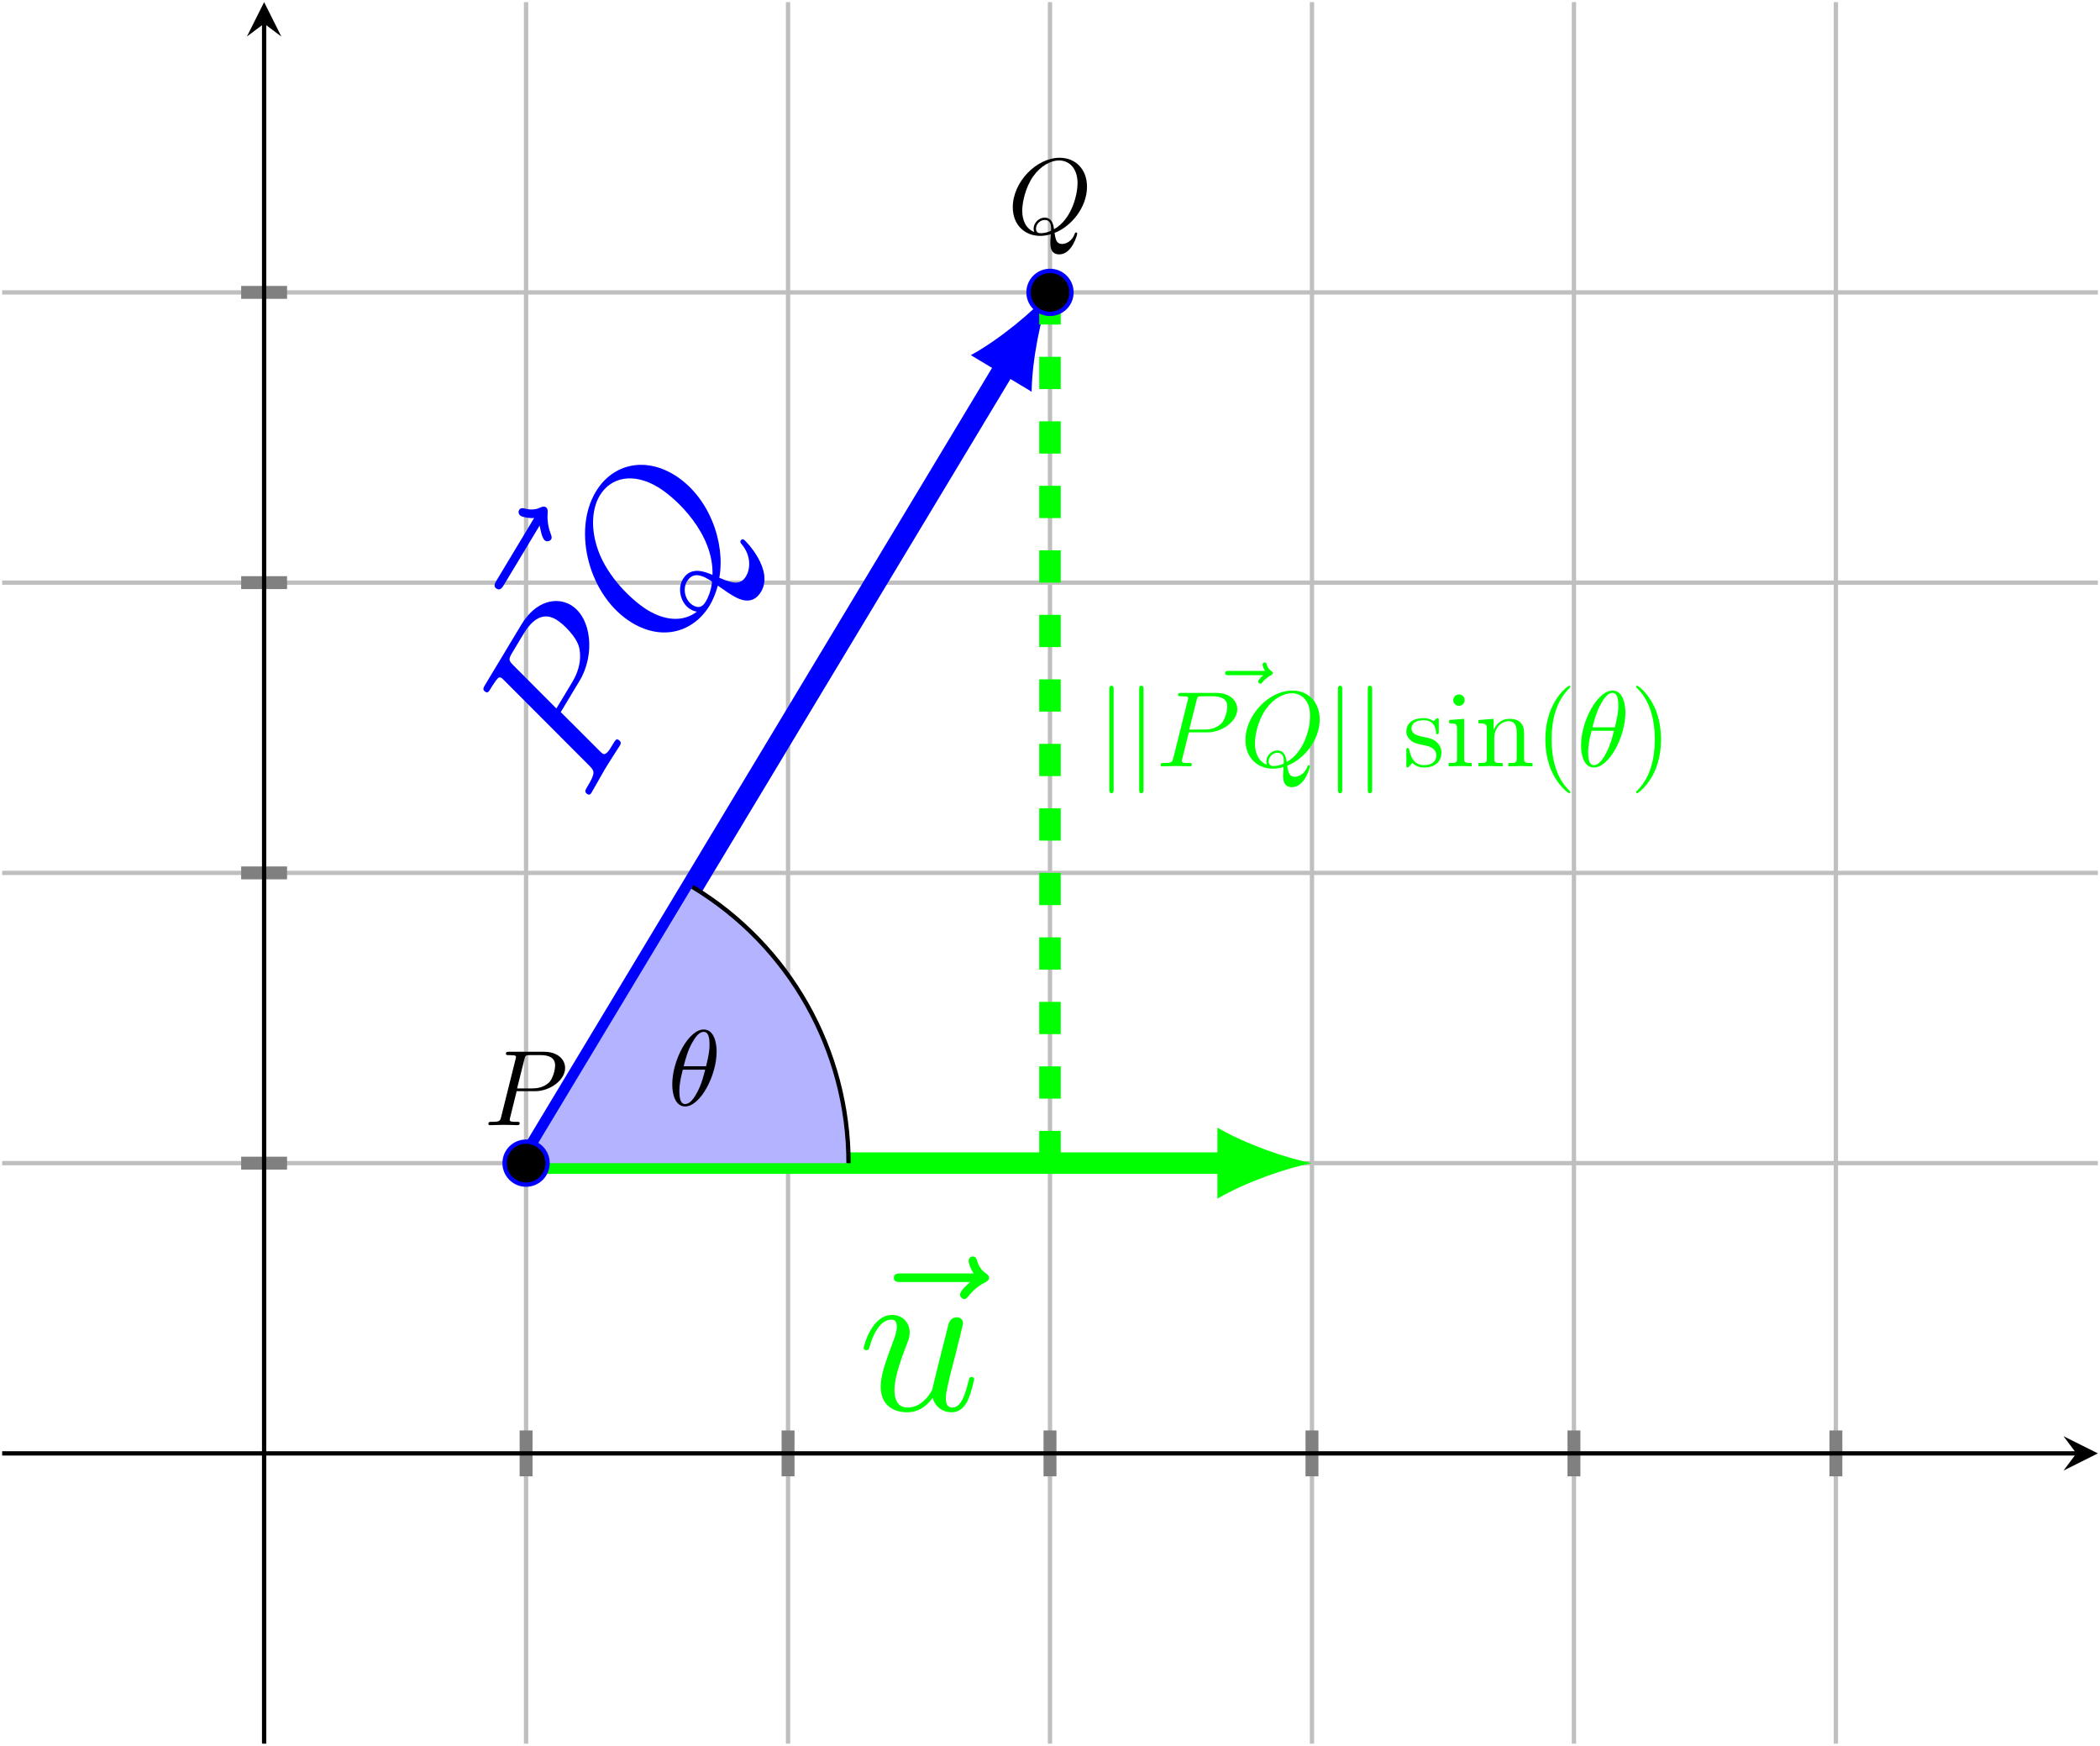 <?xml version='1.0' encoding='UTF-8'?>
<!-- This file was generated by dvisvgm 3.2.2 -->
<svg version='1.1' xmlns='http://www.w3.org/2000/svg' xmlns:xlink='http://www.w3.org/1999/xlink' width='291.998pt' height='242.68pt' viewBox='0 -161.787 194.665 161.787'>
<defs>
<clipPath id='clip1'>
<path d='M.199 .199H194.469V161.59H.199Z'/>
</clipPath>
</defs>
<g id='page1'>
<g transform='matrix(1 0 0 -1 0 0)'>
<path d='M48.766 .199V161.59M73.051 .199V161.59M97.332 .199V161.59M121.617 .199V161.59M145.902 .199V161.59M170.184 .199V161.59' stroke='#bfbfbf' fill='none' stroke-width='.399' stroke-miterlimit='10'/>
<path d='M.199 53.996H194.469M.199 80.894H194.469M.199 107.793H194.469M.199 134.691H194.469' stroke='#bfbfbf' fill='none' stroke-width='.399' stroke-miterlimit='10'/>
<path d='M48.766 24.973V29.223M73.051 24.973V29.223M97.332 24.973V29.223M121.617 24.973V29.223M145.902 24.973V29.223M170.184 24.973V29.223' stroke='#808080' fill='none' stroke-width='1.196' stroke-miterlimit='10'/>
<path d='M22.355 53.996H26.609M22.355 80.894H26.609M22.355 107.793H26.609M22.355 134.691H26.609' stroke='#808080' fill='none' stroke-width='1.196' stroke-miterlimit='10'/>
<path d='M.199 27.098H192.477' stroke='#000' fill='none' stroke-width='.399' stroke-miterlimit='10'/>
<path d='M194.469 27.098L191.282 28.691L192.477 27.098L191.282 25.504'/>
<path d='M24.484 .199V159.598' stroke='#000' fill='none' stroke-width='.399' stroke-miterlimit='10'/>
<path d='M24.484 161.59L22.887 158.403L24.484 159.598L26.078 158.403'/>
<path d='M97.756 140.206C99.299 140.793 100.763 142.566 100.763 144.488C100.763 146.091 99.708 147.167 98.224 147.167C96.073 147.167 93.882 144.906 93.882 142.586C93.882 140.933 94.997 139.927 96.432 139.927C96.68 139.927 97.019 139.967 97.407 140.076C97.367 139.459 97.367 139.439 97.367 139.309C97.367 138.991 97.367 138.214 98.194 138.214C99.379 138.214 99.857 140.036 99.857 140.146C99.857 140.216 99.787 140.246 99.747 140.246C99.668 140.246 99.648 140.196 99.628 140.136C99.389 139.429 98.812 139.18 98.463 139.18C98.005 139.18 97.856 139.449 97.756 140.206ZM95.874 140.285C95.097 140.594 94.758 141.371 94.758 142.267C94.758 142.954 95.017 144.368 95.774 145.444C96.501 146.46 97.437 146.918 98.164 146.918C99.16 146.918 99.887 146.141 99.887 144.807C99.887 143.811 99.379 141.48 97.706 140.544C97.656 140.893 97.557 141.62 96.83 141.62C96.302 141.62 95.814 141.122 95.814 140.604C95.814 140.405 95.874 140.295 95.874 140.285ZM96.491 140.176C96.352 140.176 96.033 140.176 96.033 140.604C96.033 141.003 96.412 141.401 96.83 141.401C97.248 141.401 97.437 141.162 97.437 140.554C97.437 140.405 97.427 140.395 97.328 140.355C97.069 140.246 96.77 140.176 96.491 140.176Z' clip-path='url(#clip1)'/>
<path d='M47.893 60.662H49.586C51 60.662 52.385 61.698 52.385 62.813C52.385 63.58 51.728 64.317 50.423 64.317H47.196C47.007 64.317 46.898 64.317 46.898 64.128C46.898 64.008 46.987 64.008 47.186 64.008C47.316 64.008 47.495 63.998 47.614 63.988C47.774 63.968 47.834 63.938 47.834 63.829C47.834 63.789 47.824 63.759 47.794 63.639L46.459 58.292C46.36 57.903 46.34 57.824 45.553 57.824C45.384 57.824 45.274 57.824 45.274 57.634C45.274 57.515 45.394 57.515 45.424 57.515C45.703 57.515 46.41 57.545 46.688 57.545C46.898 57.545 47.117 57.535 47.326 57.535C47.545 57.535 47.764 57.515 47.973 57.515C48.043 57.515 48.172 57.515 48.172 57.714C48.172 57.824 48.083 57.824 47.893 57.824C47.525 57.824 47.246 57.824 47.246 58.003C47.246 58.063 47.266 58.113 47.276 58.172L47.893 60.662ZM48.61 63.629C48.7 63.978 48.72 64.008 49.148 64.008H50.104C50.931 64.008 51.458 63.739 51.458 63.052C51.458 62.663 51.259 61.807 50.871 61.449C50.373 61.001 49.776 60.921 49.338 60.921H47.933L48.61 63.629Z' clip-path='url(#clip1)'/>
<path d='M48.766 53.996L93.266 127.93' stroke='#00f' fill='none' stroke-width='1.993' stroke-miterlimit='10' clip-path='url(#clip1)'/>
<path d='M97.332 134.692C95.754 132.915 92.668 130.336 89.996 128.875L95.629 125.485C95.672 128.528 96.504 132.461 97.332 134.692' fill='#00f' clip-path='url(#clip1)'/>
<path d='M50.022 113.083C50.099 112.711 50.238 111.86 50.545 111.675C50.716 111.572 50.989 111.64 51.092 111.811C51.184 111.965 51.117 112.122 51.066 112.269C50.933 112.627 50.691 113.307 50.768 114.284C50.772 114.445 50.789 114.667 50.584 114.79C50.413 114.893 50.256 114.825 50.099 114.757C49.617 114.535 49.197 114.532 48.705 114.642C48.531 114.701 48.268 114.766 48.124 114.527C47.981 114.288 48.141 114.052 48.277 113.97C48.363 113.919 48.991 113.727 49.513 113.784L46.052 108.033C45.878 107.743 45.693 107.436 46.034 107.231C46.376 107.025 46.56 107.332 46.735 107.622L50.022 113.083Z' fill='#00f' clip-path='url(#clip1)'/>
<path d='M51.98 95.795L53.726 98.696C55.184 101.119 54.837 104.559 52.926 105.71C51.612 106.5 49.671 106.134 48.326 103.899L44.998 98.37C44.803 98.046 44.69 97.858 45.014 97.663C45.219 97.54 45.312 97.693 45.517 98.035C45.65 98.257 45.853 98.553 45.993 98.748C46.191 99 46.304 99.072 46.492 98.959C46.56 98.918 46.601 98.87 46.775 98.696L54.562 90.893C55.125 90.322 55.241 90.206 54.429 88.858C54.255 88.568 54.142 88.38 54.466 88.185C54.671 88.061 54.794 88.266 54.825 88.317C55.113 88.795 55.79 90.038 56.078 90.516C56.294 90.874 56.537 91.239 56.753 91.597C56.978 91.973 57.238 92.328 57.454 92.686C57.526 92.806 57.66 93.027 57.318 93.233C57.131 93.346 57.038 93.192 56.843 92.868C56.463 92.236 56.175 91.759 55.868 91.943C55.766 92.005 55.701 92.091 55.609 92.169L51.98 95.795ZM47.634 100.085C47.129 100.597 47.098 100.662 47.54 101.396L48.526 103.035C49.379 104.451 50.383 105.078 51.561 104.369C52.227 103.969 53.489 102.744 53.703 101.709C53.957 100.393 53.477 99.287 53.025 98.537L51.577 96.13L47.634 100.085Z' fill='#00f' clip-path='url(#clip1)'/>
<path d='M66.678 108.245C67.263 111.496 65.736 115.832 62.442 117.815C59.695 119.468 56.763 118.769 55.233 116.226C53.014 112.54 54.628 106.455 58.604 104.061C61.437 102.356 64.311 103.23 65.79 105.688C66.047 106.114 66.328 106.735 66.54 107.514C67.557 106.809 67.592 106.789 67.813 106.655C68.359 106.326 69.691 105.525 70.543 106.941C71.765 108.972 69.135 111.671 68.948 111.784C68.828 111.856 68.705 111.767 68.664 111.699C68.582 111.562 68.647 111.477 68.728 111.381C69.693 110.242 69.524 108.996 69.165 108.399C68.693 107.614 68.078 107.635 66.678 108.245ZM64.601 105.102C63.27 104.089 61.59 104.31 60.054 105.234C58.877 105.943 56.721 107.845 55.659 110.251C54.667 112.544 54.848 114.621 55.598 115.867C56.625 117.573 58.706 118.018 60.992 116.642C62.699 115.615 66.168 112.341 66.047 108.509C65.398 108.783 64.049 109.362 63.3 108.116C62.755 107.212 63.105 105.862 63.993 105.328C64.334 105.123 64.584 105.112 64.601 105.102ZM65.425 106.047C65.281 105.808 64.952 105.262 64.219 105.704C63.536 106.114 63.244 107.174 63.675 107.89C64.107 108.607 64.711 108.685 65.752 108.058C66.008 107.904 66.015 107.877 65.98 107.665C65.901 107.109 65.713 106.525 65.425 106.047Z' fill='#00f' clip-path='url(#clip1)'/>
<path d='M48.766 53.996H113.727' stroke='#0f0' fill='none' stroke-width='1.993' stroke-miterlimit='10' clip-path='url(#clip1)'/>
<path d='M121.618 53.996C119.278 54.434 115.481 55.75 112.852 57.285V50.707C115.481 52.242 119.278 53.559 121.618 53.996' fill='#0f0' clip-path='url(#clip1)'/>
<path d='M89.926 42.977C89.647 42.718 88.99 42.16 88.99 41.802C88.99 41.603 89.189 41.403 89.388 41.403C89.567 41.403 89.667 41.543 89.767 41.663C90.005 41.961 90.463 42.519 91.34 42.957C91.479 43.037 91.678 43.136 91.678 43.375C91.678 43.574 91.539 43.674 91.4 43.774C90.962 44.073 90.743 44.431 90.583 44.909C90.543 45.088 90.463 45.347 90.185 45.347C89.906 45.347 89.786 45.088 89.786 44.929C89.786 44.829 89.946 44.192 90.264 43.774H83.552C83.213 43.774 82.855 43.774 82.855 43.375S83.213 42.977 83.552 42.977H89.926Z' fill='#0f0' clip-path='url(#clip1)'/>
<path d='M86.459 32.241C86.678 31.425 87.375 30.907 88.231 30.907C88.928 30.907 89.386 31.365 89.705 32.002C90.044 32.719 90.303 33.934 90.303 33.974C90.303 34.173 90.123 34.173 90.064 34.173C89.865 34.173 89.845 34.094 89.785 33.815C89.506 32.699 89.127 31.345 88.291 31.345C87.873 31.345 87.674 31.604 87.674 32.261C87.674 32.699 87.913 33.636 88.072 34.333L88.63 36.484C88.689 36.783 88.889 37.539 88.968 37.838C89.068 38.296 89.267 39.053 89.267 39.173C89.267 39.531 88.988 39.71 88.689 39.71C88.59 39.71 88.072 39.691 87.913 39.013C87.534 37.559 86.658 34.074 86.419 33.018C86.399 32.938 85.602 31.345 84.148 31.345C83.112 31.345 82.913 32.241 82.913 32.978C82.913 34.094 83.471 35.667 83.989 37.042C84.228 37.639 84.327 37.918 84.327 38.296C84.327 39.193 83.69 39.929 82.694 39.929C80.802 39.929 80.065 37.042 80.065 36.862C80.065 36.663 80.264 36.663 80.304 36.663C80.503 36.663 80.523 36.703 80.623 37.022C81.12 38.754 81.877 39.491 82.634 39.491C82.814 39.491 83.132 39.472 83.132 38.834C83.132 38.356 82.913 37.778 82.794 37.48C82.057 35.508 81.639 34.273 81.639 33.297C81.639 31.405 83.013 30.907 84.088 30.907C85.403 30.907 86.12 31.803 86.459 32.241Z' fill='#0f0' clip-path='url(#clip1)'/>
<path d='M97.332 53.996V134.691' stroke='#0f0' fill='none' stroke-width='1.993' stroke-miterlimit='10' stroke-dasharray='2.989 2.989' clip-path='url(#clip1)'/>
<path d='M103.232 97.88C103.232 98.06 103.232 98.239 103.033 98.239C102.834 98.239 102.834 98.06 102.834 97.88V88.639C102.834 88.46 102.834 88.28 103.033 88.28C103.232 88.28 103.232 88.46 103.232 88.639V97.88ZM106 97.88C106 98.06 106 98.239 105.801 98.239C105.602 98.239 105.602 98.06 105.602 97.88V88.639C105.602 88.46 105.602 88.28 105.801 88.28C106 88.28 106 88.46 106 88.639V97.88Z' fill='#0f0' clip-path='url(#clip1)'/>
<path d='M117.103 99.213C116.963 99.084 116.635 98.805 116.635 98.626C116.635 98.526 116.734 98.426 116.834 98.426C116.923 98.426 116.973 98.496 117.023 98.556C117.142 98.706 117.372 98.984 117.81 99.203C117.879 99.243 117.979 99.293 117.979 99.412C117.979 99.512 117.909 99.562 117.84 99.612C117.621 99.761 117.511 99.94 117.431 100.179C117.412 100.269 117.372 100.398 117.232 100.398C117.093 100.398 117.033 100.269 117.033 100.189C117.033 100.14 117.113 99.821 117.272 99.612H113.916C113.747 99.612 113.567 99.612 113.567 99.412C113.567 99.213 113.747 99.213 113.916 99.213H117.103Z' fill='#0f0' clip-path='url(#clip1)'/>
<path d='M110.201 93.917H111.894C113.308 93.917 114.693 94.952 114.693 96.068C114.693 96.835 114.036 97.572 112.731 97.572H109.504C109.315 97.572 109.206 97.572 109.206 97.382C109.206 97.263 109.295 97.263 109.494 97.263C109.624 97.263 109.803 97.253 109.922 97.243C110.082 97.223 110.142 97.193 110.142 97.084C110.142 97.044 110.132 97.014 110.102 96.894L108.767 91.547C108.668 91.158 108.648 91.079 107.861 91.079C107.692 91.079 107.582 91.079 107.582 90.889C107.582 90.77 107.702 90.77 107.732 90.77C108.011 90.77 108.718 90.8 108.996 90.8C109.206 90.8 109.425 90.79 109.634 90.79C109.853 90.79 110.072 90.77 110.281 90.77C110.351 90.77 110.48 90.77 110.48 90.969C110.48 91.079 110.391 91.079 110.201 91.079C109.833 91.079 109.554 91.079 109.554 91.258C109.554 91.318 109.574 91.367 109.584 91.427L110.201 93.917ZM110.918 96.884C111.008 97.233 111.028 97.263 111.456 97.263H112.412C113.239 97.263 113.766 96.994 113.766 96.307C113.766 95.918 113.567 95.062 113.179 94.704C112.681 94.256 112.084 94.176 111.646 94.176H110.241L110.918 96.884Z' fill='#0f0' clip-path='url(#clip1)'/>
<path d='M119.325 90.83C120.869 91.417 122.333 93.19 122.333 95.112C122.333 96.715 121.277 97.791 119.793 97.791C117.642 97.791 115.451 95.53 115.451 93.21C115.451 91.557 116.567 90.551 118.001 90.551C118.25 90.551 118.588 90.591 118.977 90.7C118.937 90.083 118.937 90.063 118.937 89.933C118.937 89.615 118.937 88.838 119.763 88.838C120.948 88.838 121.427 90.66 121.427 90.77C121.427 90.84 121.357 90.87 121.317 90.87C121.237 90.87 121.217 90.82 121.197 90.76C120.958 90.053 120.381 89.804 120.032 89.804C119.574 89.804 119.425 90.073 119.325 90.83ZM117.443 90.909C116.666 91.218 116.328 91.995 116.328 92.891C116.328 93.578 116.586 94.992 117.343 96.068C118.071 97.084 119.007 97.542 119.733 97.542C120.729 97.542 121.456 96.765 121.456 95.431C121.456 94.435 120.948 92.104 119.276 91.168C119.226 91.517 119.126 92.244 118.399 92.244C117.871 92.244 117.383 91.746 117.383 91.228C117.383 91.029 117.443 90.919 117.443 90.909ZM118.061 90.8C117.921 90.8 117.602 90.8 117.602 91.228C117.602 91.627 117.981 92.025 118.399 92.025C118.817 92.025 119.007 91.786 119.007 91.178C119.007 91.029 118.996 91.019 118.897 90.979C118.638 90.87 118.339 90.8 118.061 90.8Z' fill='#0f0' clip-path='url(#clip1)'/>
<path d='M124.423 97.88C124.423 98.06 124.423 98.239 124.224 98.239C124.025 98.239 124.025 98.06 124.025 97.88V88.639C124.025 88.46 124.025 88.28 124.224 88.28C124.423 88.28 124.423 88.46 124.423 88.639V97.88ZM127.191 97.88C127.191 98.06 127.191 98.239 126.992 98.239C126.793 98.239 126.793 98.06 126.793 97.88V88.639C126.793 88.46 126.793 88.28 126.992 88.28C127.191 88.28 127.191 88.46 127.191 88.639V97.88Z' fill='#0f0' clip-path='url(#clip1)'/>
<path d='M132.106 92.702C132.325 92.662 133.142 92.503 133.142 91.786C133.142 91.278 132.793 90.88 132.017 90.88C131.18 90.88 130.822 91.447 130.633 92.294C130.603 92.423 130.593 92.463 130.493 92.463C130.364 92.463 130.364 92.393 130.364 92.214V90.899C130.364 90.73 130.364 90.66 130.473 90.66C130.523 90.66 130.533 90.67 130.722 90.86C130.742 90.88 130.742 90.899 130.921 91.089C131.359 90.67 131.808 90.66 132.017 90.66C133.162 90.66 133.62 91.328 133.62 92.045C133.62 92.572 133.321 92.871 133.202 92.991C132.873 93.309 132.485 93.389 132.067 93.469C131.509 93.578 130.842 93.708 130.842 94.285C130.842 94.634 131.101 95.042 131.957 95.042C133.053 95.042 133.102 94.146 133.122 93.837C133.132 93.747 133.222 93.747 133.242 93.747C133.371 93.747 133.371 93.797 133.371 93.987V94.992C133.371 95.162 133.371 95.232 133.262 95.232C133.212 95.232 133.192 95.232 133.062 95.112C133.032 95.072 132.933 94.982 132.893 94.952C132.515 95.232 132.106 95.232 131.957 95.232C130.742 95.232 130.364 94.564 130.364 94.007C130.364 93.658 130.523 93.379 130.792 93.16C131.111 92.901 131.389 92.841 132.106 92.702ZM135.727 95.172L134.333 95.062V94.753C134.98 94.753 135.07 94.694 135.07 94.206V91.527C135.07 91.079 134.96 91.079 134.293 91.079V90.77C134.611 90.78 135.149 90.8 135.388 90.8C135.737 90.8 136.085 90.78 136.424 90.77V91.079C135.767 91.079 135.727 91.128 135.727 91.517V95.172ZM135.767 96.904C135.767 97.223 135.518 97.432 135.239 97.432C134.93 97.432 134.711 97.163 134.711 96.904C134.711 96.636 134.93 96.377 135.239 96.377C135.518 96.377 135.767 96.586 135.767 96.904ZM137.827 94.196V91.527C137.827 91.079 137.718 91.079 137.051 91.079V90.77C137.399 90.78 137.907 90.8 138.176 90.8C138.435 90.8 138.952 90.78 139.291 90.77V91.079C138.624 91.079 138.514 91.079 138.514 91.527V93.359C138.514 94.395 139.221 94.952 139.859 94.952C140.486 94.952 140.595 94.415 140.595 93.847V91.527C140.595 91.079 140.486 91.079 139.819 91.079V90.77C140.167 90.78 140.675 90.8 140.944 90.8C141.203 90.8 141.721 90.78 142.06 90.77V91.079C141.542 91.079 141.293 91.079 141.283 91.377V93.28C141.283 94.136 141.283 94.445 140.974 94.803C140.835 94.972 140.506 95.172 139.928 95.172C139.201 95.172 138.733 94.743 138.455 94.126V95.172L137.051 95.062V94.753C137.747 94.753 137.827 94.684 137.827 94.196ZM145.563 88.38C145.563 88.41 145.563 88.43 145.394 88.599C144.149 89.854 143.83 91.736 143.83 93.26C143.83 94.992 144.209 96.725 145.434 97.97C145.563 98.089 145.563 98.109 145.563 98.139C145.563 98.209 145.524 98.239 145.464 98.239C145.364 98.239 144.468 97.562 143.88 96.297C143.372 95.202 143.253 94.096 143.253 93.26C143.253 92.483 143.362 91.278 143.91 90.152C144.508 88.928 145.364 88.28 145.464 88.28C145.524 88.28 145.563 88.31 145.563 88.38Z' fill='#0f0' clip-path='url(#clip1)'/>
<path d='M150.673 95.749C150.673 96.407 150.494 97.791 149.478 97.791C148.094 97.791 146.56 94.982 146.56 92.702C146.56 91.766 146.849 90.66 147.755 90.66C149.159 90.66 150.673 93.518 150.673 95.749ZM147.616 94.385C147.785 95.022 147.984 95.819 148.383 96.526C148.652 97.014 149.02 97.572 149.468 97.572C149.956 97.572 150.016 96.934 150.016 96.367C150.016 95.879 149.936 95.371 149.697 94.385H147.616ZM149.608 94.066C149.498 93.608 149.289 92.762 148.91 92.045C148.562 91.367 148.184 90.88 147.755 90.88C147.427 90.88 147.218 91.168 147.218 92.094C147.218 92.513 147.277 93.09 147.536 94.066H149.608Z' fill='#0f0' clip-path='url(#clip1)'/>
<path d='M153.973 93.26C153.973 94.036 153.863 95.241 153.316 96.367C152.718 97.592 151.862 98.239 151.762 98.239C151.702 98.239 151.662 98.199 151.662 98.139C151.662 98.109 151.662 98.089 151.852 97.91C152.828 96.924 153.395 95.341 153.395 93.26C153.395 91.557 153.027 89.804 151.792 88.549C151.662 88.43 151.662 88.41 151.662 88.38C151.662 88.32 151.702 88.28 151.762 88.28C151.862 88.28 152.758 88.957 153.346 90.222C153.853 91.318 153.973 92.423 153.973 93.26Z' fill='#0f0' clip-path='url(#clip1)'/>
<path d='M48.766 53.996H78.656C78.656 64.477 73.16 74.199 64.18 79.602Z' fill='#b3b3ff' clip-path='url(#clip1)'/>
<path d='M78.656 53.996C78.656 64.477 73.16 74.199 64.18 79.602' stroke='#000' fill='none' stroke-width='.399' stroke-miterlimit='10' clip-path='url(#clip1)'/>
<path d='M66.43 64.339C66.43 64.997 66.251 66.381 65.235 66.381C63.851 66.381 62.317 63.572 62.317 61.292C62.317 60.356 62.606 59.25 63.512 59.25C64.916 59.25 66.43 62.108 66.43 64.339ZM63.373 62.975C63.542 63.612 63.741 64.409 64.14 65.116C64.409 65.604 64.777 66.162 65.225 66.162C65.713 66.162 65.773 65.524 65.773 64.957C65.773 64.469 65.693 63.961 65.454 62.975H63.373ZM65.365 62.656C65.255 62.198 65.046 61.352 64.667 60.635C64.319 59.957 63.941 59.47 63.512 59.47C63.184 59.47 62.975 59.758 62.975 60.684C62.975 61.103 63.034 61.68 63.293 62.656H65.365Z' clip-path='url(#clip1)'/>
<path d='M99.324 134.691C99.324 135.793 98.434 136.684 97.332 136.684C96.234 136.684 95.34 135.793 95.34 134.691C95.34 133.59 96.234 132.699 97.332 132.699C98.434 132.699 99.324 133.59 99.324 134.691Z'/>
<path d='M99.324 134.691C99.324 135.793 98.434 136.684 97.332 136.684C96.234 136.684 95.34 135.793 95.34 134.691C95.34 133.59 96.234 132.699 97.332 132.699C98.434 132.699 99.324 133.59 99.324 134.691Z' stroke='#00f' fill='none' stroke-width='.399' stroke-miterlimit='10'/>
<path d='M50.758 53.996C50.758 55.098 49.867 55.988 48.766 55.988C47.664 55.988 46.773 55.098 46.773 53.996S47.664 52.004 48.766 52.004C49.867 52.004 50.758 52.895 50.758 53.996Z'/>
<path d='M50.758 53.996C50.758 55.098 49.867 55.988 48.766 55.988C47.664 55.988 46.773 55.098 46.773 53.996S47.664 52.004 48.766 52.004C49.867 52.004 50.758 52.895 50.758 53.996Z' stroke='#00f' fill='none' stroke-width='.399' stroke-miterlimit='10'/>
</g>
</g>
</svg>
